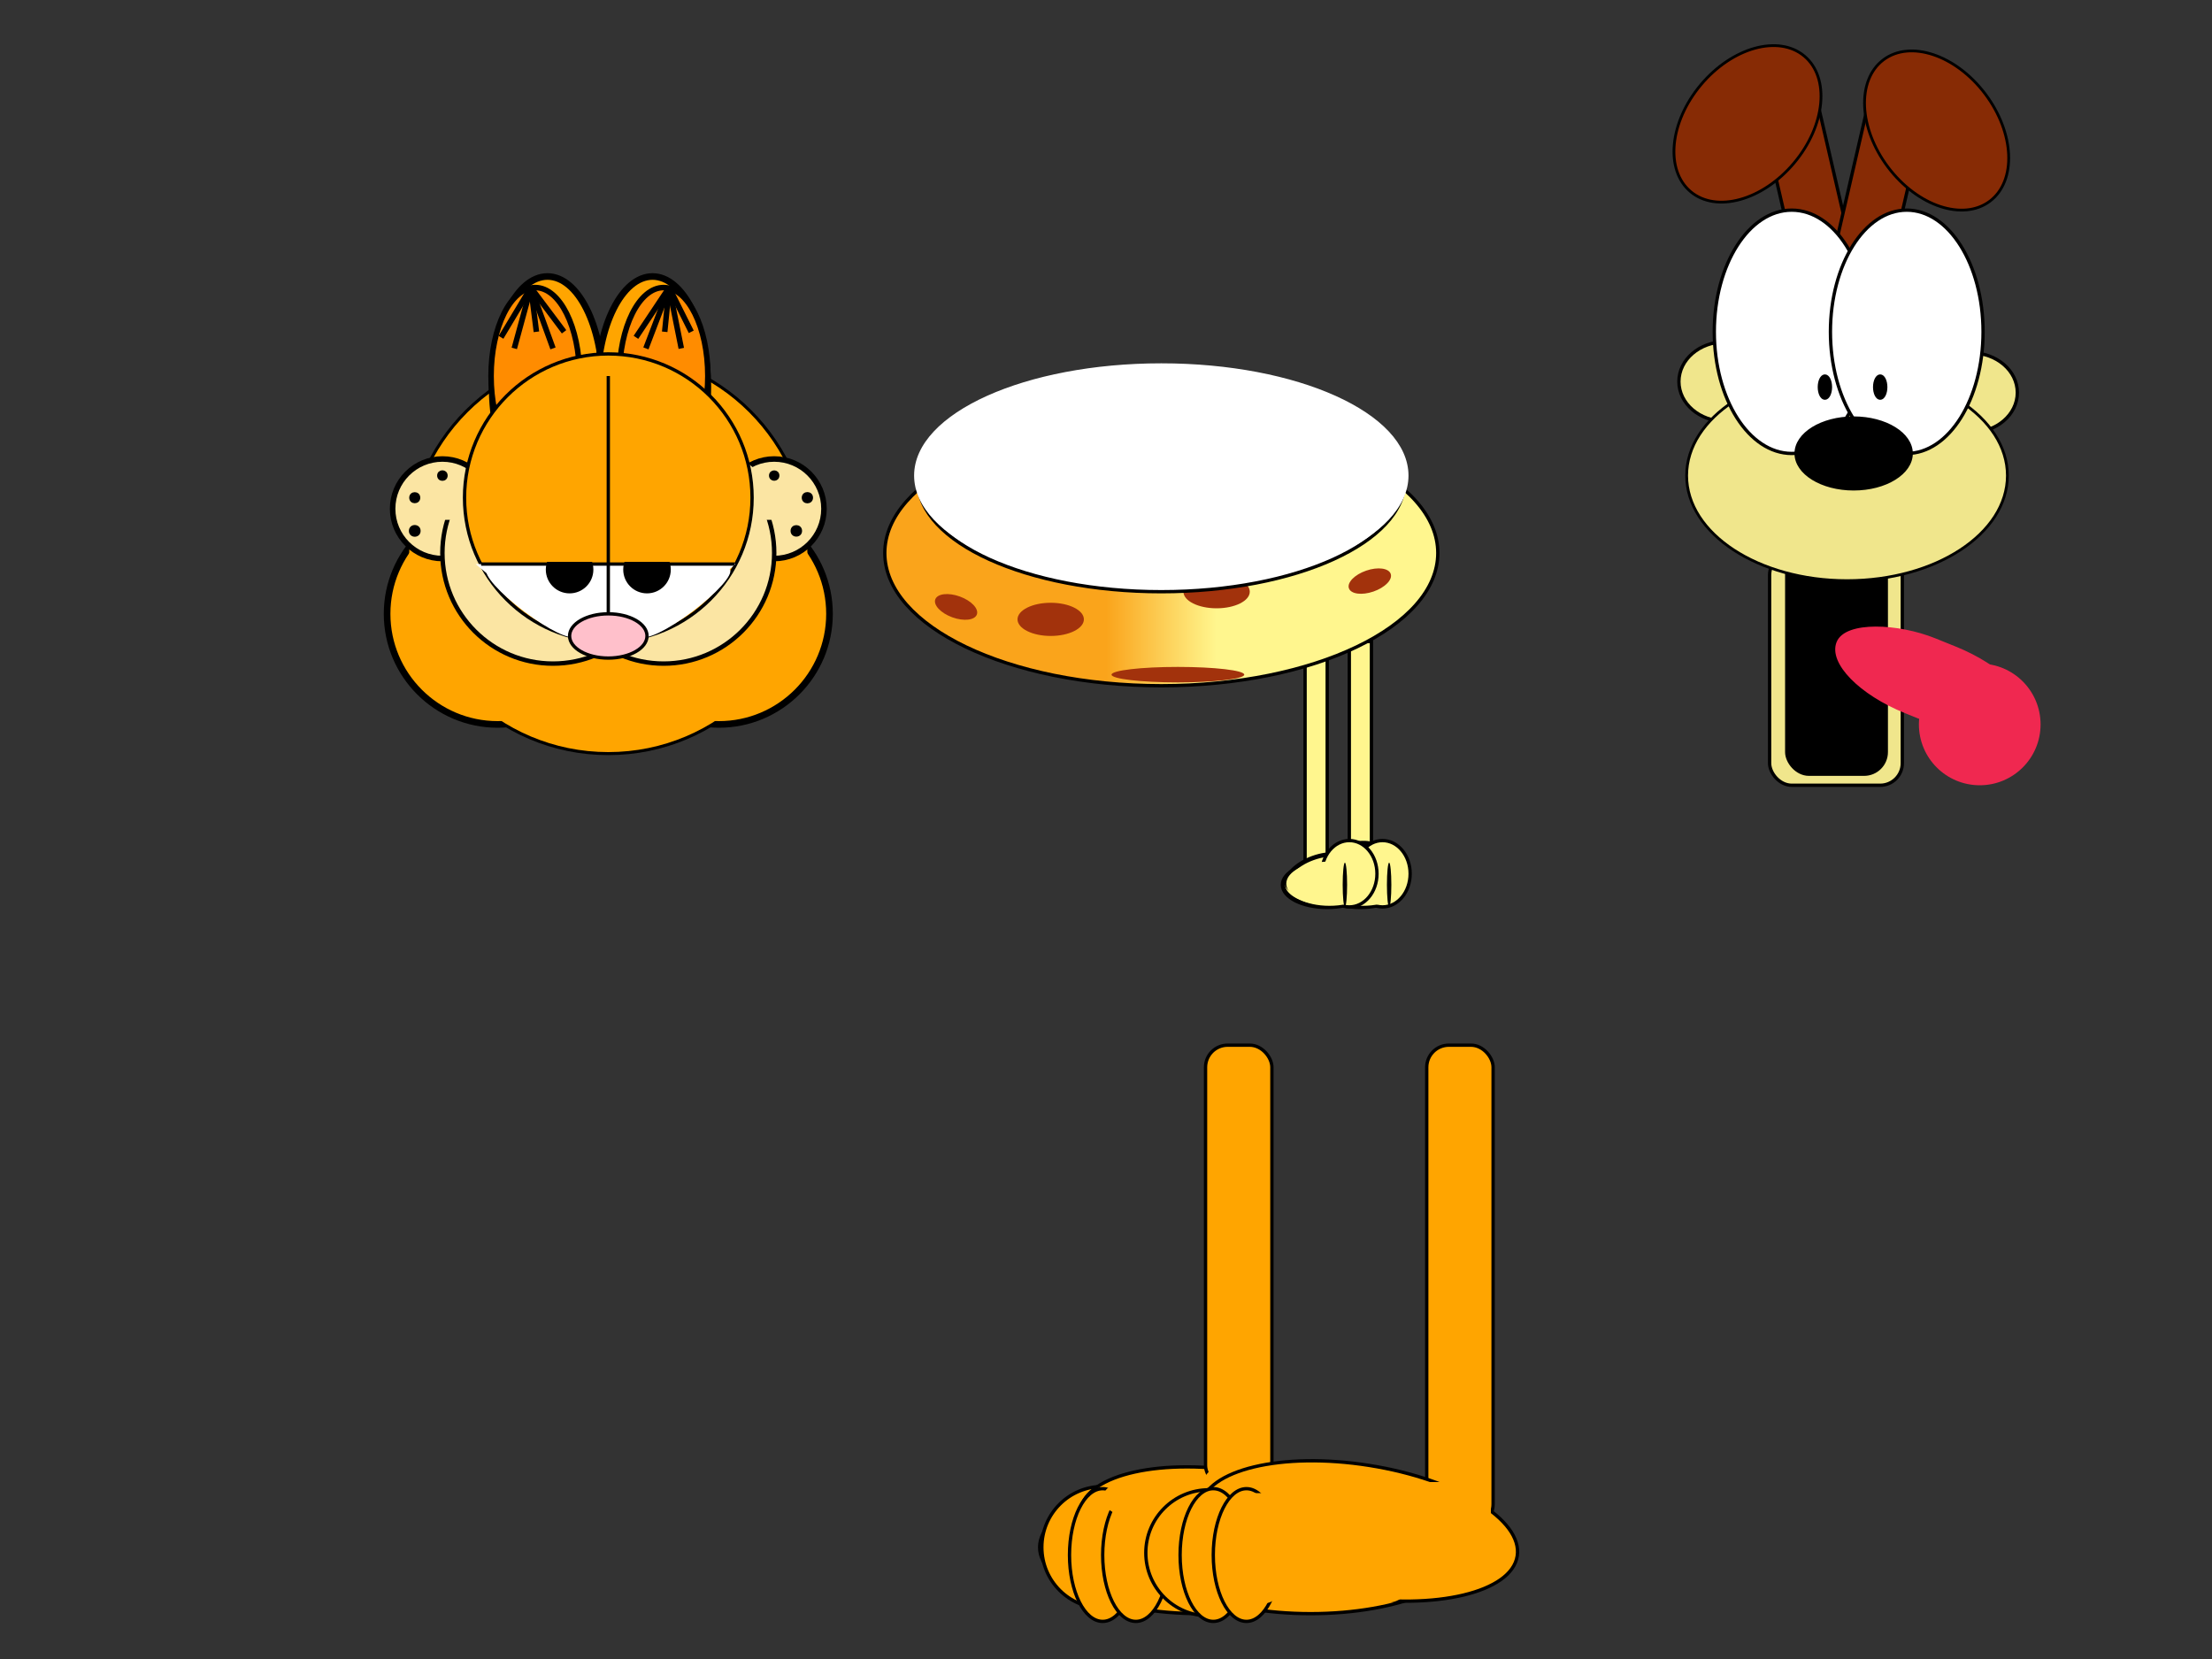 <svg width="2000" height="1500" xmlns="http://www.w3.org/2000/svg">

<rect width="100%" height="100%" fill="#333333" stroke="none"/>

<rect width="20" height="200" x="1220" y="580" 
style="fill:rgb(255,246,142);stroke-width:3;stroke:black" /> <!--perna-->

  <ellipse cx="1230" cy="800" rx="40" ry="20"
  style="fill:rgb(255,246,142);stroke:black;stroke-width:4" />
  <ellipse cx="880" cy="1150" rx="30" ry="15" transform="rotate(-20)" 
  style="fill:rgb(255,246,142);stroke:black;stroke-width:4" />
  <ellipse cx="1250" cy="790" rx="25" ry="30"
  style="fill:rgb(255,246,142);stroke:black;stroke-width:3" />
  <ellipse cx="1232" cy="799" rx="39" ry="20"
  style="fill:rgb(255,246,142)" /> <!--pé um do ody-->

<ellipse cx="1256" cy="800" rx="2" ry="20" fill="black" /> <!--listra do pé do ody-->

<rect width="20" height="200" x="1180" y="580" 
style="fill:rgb(255,246,142);stroke-width:3;stroke:black" /> <!--perna-->

  <ellipse cx="1200" cy="800" rx="40" ry="20"
  style="fill:rgb(255,246,142);stroke:black;stroke-width:4" />
  <ellipse cx="850" cy="1150" rx="30" ry="15" transform="rotate(-20)" 
  style="fill:rgb(255,246,142);stroke:black;stroke-width:4" />
  <ellipse cx="1220" cy="790" rx="25" ry="30"
  style="fill:rgb(255,246,142);stroke:black;stroke-width:3" />
  <ellipse cx="1202" cy="799" rx="39" ry="20"
  style="fill:rgb(255,246,142)" /> <!--pé dois do ody-->

<ellipse cx="1216" cy="800" rx="2" ry="20" fill="black" /> <!--listra do pé do ody-->

  <defs>
      <linearGradient id="grad1" x1="0%" x2="100%" y1="0%" y2="0%">
        <stop offset="40%" stop-color="rgb(250,164,27)" />
        <stop offset="60%" stop-color="rgb(255,246,142)" />
      </linearGradient>
    </defs>
    <ellipse cx="1050" cy="500" rx="250" ry="120" 
    style="fill:url(#grad1);stroke:black;stroke-width:3" /> <!--ellipse principal do corpo-->

  <ellipse cx="1100" cy="535" rx="30" ry="15" fill="rgb(162,50,12)" />  <!--bolinha para trás da ellipse branca-->

  <ellipse cx="1050" cy="435" rx="220" ry="100"
  style="fill:white;stroke:black;stroke-width:3" /> 
  <ellipse cx="1050" cy="430" rx="222" ry="100"
  style="fill:white;stroke:white;stroke-width:3" /> <!--ellipses brancas-->

  <ellipse cx="950" cy="560" rx="30" ry="15" fill="rgb(162,50,12)" /> <!--bolinha dentro do corpo-->

  <ellipse cx="1065" cy="610" rx="60" ry="7" fill="rgb(162,50,12)" />
  <ellipse cx="1000" cy="900" rx="20" ry="10" fill="rgb(162,50,12)" transform="rotate(-19)" />
  <ellipse cx="1000" cy="220" rx="20" ry="10" fill="rgb(162,50,12)" transform="rotate(20)" />  <!--mais bolinhas-->

    <circle cx="550" cy="500" r="180" stroke="black" stroke-width="5.5" fill="black" /> // circulo principal


    <circle cx="650" cy="555" r="100"  stroke="black" stroke-width="6" fill="orange"/> // bochecha
    <circle cx="450" cy="555" r="100"  stroke="black" stroke-width="6" fill="orange"/> // bochecha

    <circle cx="550" cy="500" r="180" fill="orange" stroke-width="6"/> // circulo para sobrepor a 

    <ellipse rx="50" ry="100" cx="495" cy="350" fill="orange" stroke="black" stroke-width="6" /> // orelha de fora
    <ellipse rx="50" ry="100" cx="590" cy="350" fill="orange" stroke="black" stroke-width="6" /> // orelha de fora

    <ellipse rx="40" ry="80" cx="600" cy="340" fill="darkorange" stroke="black" stroke-width="5" /> // parte de dentro da orelha
    <ellipse rx="40" ry="80" cx="484" cy="340" fill="darkorange" stroke="black" stroke-width="5" /> // parte de dentro da orelha

    // linhas de sombra da orelha (esquerda)
    <line x1="480" y1="260" x2="453" y2="305" stroke="black" stroke-width="5"/>
    <line x1="480" y1="260" x2="465" y2="315" stroke="black" stroke-width="5"/>
    <line x1="480" y1="260" x2="485" y2="300" stroke="black" stroke-width="5"/>
    <line x1="480" y1="260" x2="500" y2="315" stroke="black" stroke-width="5"/>
    <line x1="480" y1="260" x2="510" y2="300" stroke="black" stroke-width="5"/>

    // linhas de sombra da orelha (direita)
    <line x1="605" y1="260" x2="575" y2="305" stroke="black" stroke-width="5"/>
    <line x1="605" y1="260" x2="584" y2="315" stroke="black" stroke-width="5"/>
    <line x1="605" y1="260" x2="601" y2="300" stroke="black" stroke-width="5"/>
    <line x1="605" y1="260" x2="616" y2="315" stroke="black" stroke-width="5"/>
    <line x1="605" y1="260" x2="625" y2="300" stroke="black" stroke-width="5"/>

    <circle cx="400" cy="460" r="45"  stroke="black" stroke-width="5" fill="#fbe5a3"/> // bochecha
    <circle cx="700" cy="460" r="45"  stroke="black" stroke-width="5" fill="#fbe5a3"/> // bochecha

    // Detalhes da bochecha pequena (esquerda)
    <circle cx="400" cy="430" r="3.26"  stroke="black" stroke-width="3" fill="black"/> 
    <circle cx="375" cy="450" r="3.5"  stroke="black" stroke-width="3" fill="black"/>
    <circle cx="375" cy="480" r="3.8"  stroke="black" stroke-width="3" fill="black"/>

    // Detalhes da bochecha pequena (direita)
    <circle cx="700" cy="430" r="3.2"  stroke="black" stroke-width="3" fill="black"/> 
    <circle cx="730" cy="450" r="3.6"  stroke="black" stroke-width="3" fill="black"/> 
    <circle cx="720" cy="480" r="3.7"  stroke="black" stroke-width="3" fill="black"/> 

    <circle cx="500" cy="500" r="100"  stroke="black" stroke-width="4" fill="#fbe5a3"/> //bochecha pequena
    <circle cx="600" cy="500" r="100"  stroke="black" stroke-width="4" fill="#fbe5a3"/> //bochecha pequena

    // linhas para esconder o contorno das bochechas
    <polyline points="740,470 640,470 640 390" fill="#fbe5a3" />
    <polyline points="390,470 450,470 450 390" fill="#fbe5a3" />

    <circle cx="550" cy="450" r="130"  stroke="black" stroke-width="3" fill="orange"/> // olho

    <polyline points="430,510 665,510 598 570 502 570" fill="white" />

    <ellipse transform="rotate(127 480 545)" rx="10" ry="50" cx="480" cy="545" fill="white"/>

    <ellipse transform="rotate(-127 620 545)" rx="10" ry="50" cx="620" cy="545" fill="white"/>
    
    <circle cx="515" cy="515" r="20"  stroke="black" stroke-width="3" fill="black"/>

    <circle cx="585" cy="515" r="20"  stroke="black" stroke-width="3" fill="black"/>

    <polyline points="475,508 665,508 450 400" fill="orange" />

    <line x1="550" y1="580" x2="550" y2="340" stroke="black" stroke-width="3"/> // linha do meio do olho

    <line x1="435" y1="510" x2="664" y2="510" stroke="black" stroke-width="3"/> // linha da pálpebra

    <ellipse rx="35" ry="20" cx="550" cy="575" fill="pink" stroke="black" stroke-width="3" /> // nariz

  <rect width="120" height="210" x="1600" y="500" rx="20" ry="20" 
    style="fill:khaki;stroke:black;stroke-width:3;" /> 

  <rect width="90" height="200" x="1615.5" y="500" rx="20" ry="20" 
    style="fill:black;stroke:black;stroke-width:3;" /> 

  <ellipse rx = "42" ry = "36" cx = "1560" cy = "345"
    style = "fill: khaki; stroke: black; stroke-width: 3" />       <!-- buchecha esquerda -->

  <ellipse rx = "42" ry = "36" cx = "1782" cy = "355"
    style = "fill: khaki; stroke: black; stroke-width: 3" />       <!-- buchecha direita -->  

  <ellipse rx="145" ry="95 " cx="1670" cy="430"
    style="fill:khaki;stroke:black;stroke-width:2.5" />            <!-- rosto -->

  <rect width="52" height="200" x="1600" y="200" rx="20" ry="20" 
    style="fill:rgb(135, 43, 5);stroke:black;stroke-width:3;"
    transform="rotate(-13 950 210)" />                             <!-- orelha esquerda (haste)--> 

  <rect width="52" height="200" x="1600" y="200" rx="20" ry="20" 
    style="fill:rgb(135, 43, 5);stroke:black;stroke-width:3;"
    transform="rotate(13 2300 560)" />                             <!-- orelha direita (haste)--> 

  <ellipse  rx="80" ry="55" cx="1580" cy="112" 
    style = "fill:rgb(135, 43, 5); stroke: black; stroke-width: 2.5"                         
    transform = "rotate(-50 1580 112)" />                          <!-- orelha esquerda (bola) -->

  <ellipse  rx="80" ry="55" cx="1755" cy="110" 
    style = "fill:rgb(135, 43, 5); stroke: black; stroke-width: 2.5"                         
    transform = "rotate(-127 1755 115)" />                          <!-- orelha direita (bola) -->  

  <ellipse rx="70" ry="110" cx="1620" cy="300"
    style="fill:white;stroke:black; stroke-width:3" />            <!-- olho esquerdo-->
  <ellipse rx="69" ry="110" cx="1724" cy="300"
    style="fill:white;stroke:black; stroke-width:3" />            <!-- olho direito-->

  <ellipse rx="52.5" ry="32.5" cx="1676" cy="410"
    style="fill:black;stroke:black; stroke-width:2" />            <!-- nariz -->

  <ellipse rx="5" ry="10" cx="1650" cy="350" 
    style="fill:black;stroke:black; stroke-width:3" />           <!-- pupila esquerda -->

  <ellipse rx="5" ry="10" cx="1700" cy="350"
    style="fill:black;stroke:black; stroke-width:3" />           <!-- pupila direita -->

  <circle r="55" cx="1790" cy="655" fill="rgb(240,40,80)" />   <!-- lingua -->

  <rect width="70" height="180" x="1842" y="616" rx="80" ry="80" 
    style="fill:rgb(240,40,80);stroke:rgb(240,40,80);stroke-width:3;"
    transform="rotate(112 1842 616)" /> 
    //aqui começa o pé
    <ellipse rx="145" ry="60" cx="1085" cy="1399" fill="orange" stroke="black" stroke-width="3" /> // pé
    <circle cx="997" cy="1399" r="55"  stroke="black" stroke-width="3" fill="orange"/> // dedao
    <ellipse rx="145" ry="60" cx="1344" cy="1175" fill="orange" stroke="black" stroke-width="3" transform="rotate(10)" /> // pé parte cima
    <ellipse rx="30" ry="60" cx="997" cy="1406" fill="orange" stroke="black" stroke-width="3"/>
    <rect width="165" height="30" x="997" y="1424" rx="20" ry="20" fill="orange" /> //cobertura
    <ellipse rx="30" ry="60" cx="1027" cy="1406" fill="orange" stroke="black" stroke-width="3"/>
    <rect width="165" height="30" x="997" y="1340" rx="20" ry="20" fill="orange" /> //cobertura
    <rect width="60" height="400" x="1090" y="945" rx="20" ry="20" fill="orange" stroke="black" stroke-width="3" /> // perna
    <rect width="80" height="60" x="1087" y="1325" rx="20" ry="20" fill="orange" /> //cobertura canela
    

    <ellipse rx="145" ry="60" cx="1185" cy="1399" fill="orange" stroke="black" stroke-width="3" /> // pé
    <circle cx="1093" cy="1404" r="57"  stroke="black" stroke-width="3" fill="orange"/> // dedao
    <rect width="60" height="435" x="1290" y="945" rx="20" ry="20" fill="orange" stroke="black" stroke-width="3" /> // perna
    <ellipse rx="145" ry="60" cx="1430" cy="1175" fill="orange" stroke="black" stroke-width="3" transform="rotate(9)" /> // pé parte cima
    <rect width="80" height="60" x="1268" y="1340" rx="20" ry="20" fill="orange" /> //cobertura canela
    <ellipse rx="30" ry="60" cx="1097" cy="1406" fill="orange" stroke="black" stroke-width="3"/>
    <ellipse rx="30" ry="60" cx="1127" cy="1406" fill="orange" stroke="black" stroke-width="3"/>
    <rect width="115" height="60" x="1160" y="1389" rx="20" ry="20" fill="orange" /> //cobertura sola
    <rect width="50" height="100" x="1111" y="1350" rx="20" ry="20" fill="orange" /> //cobertura dedo
</svg>